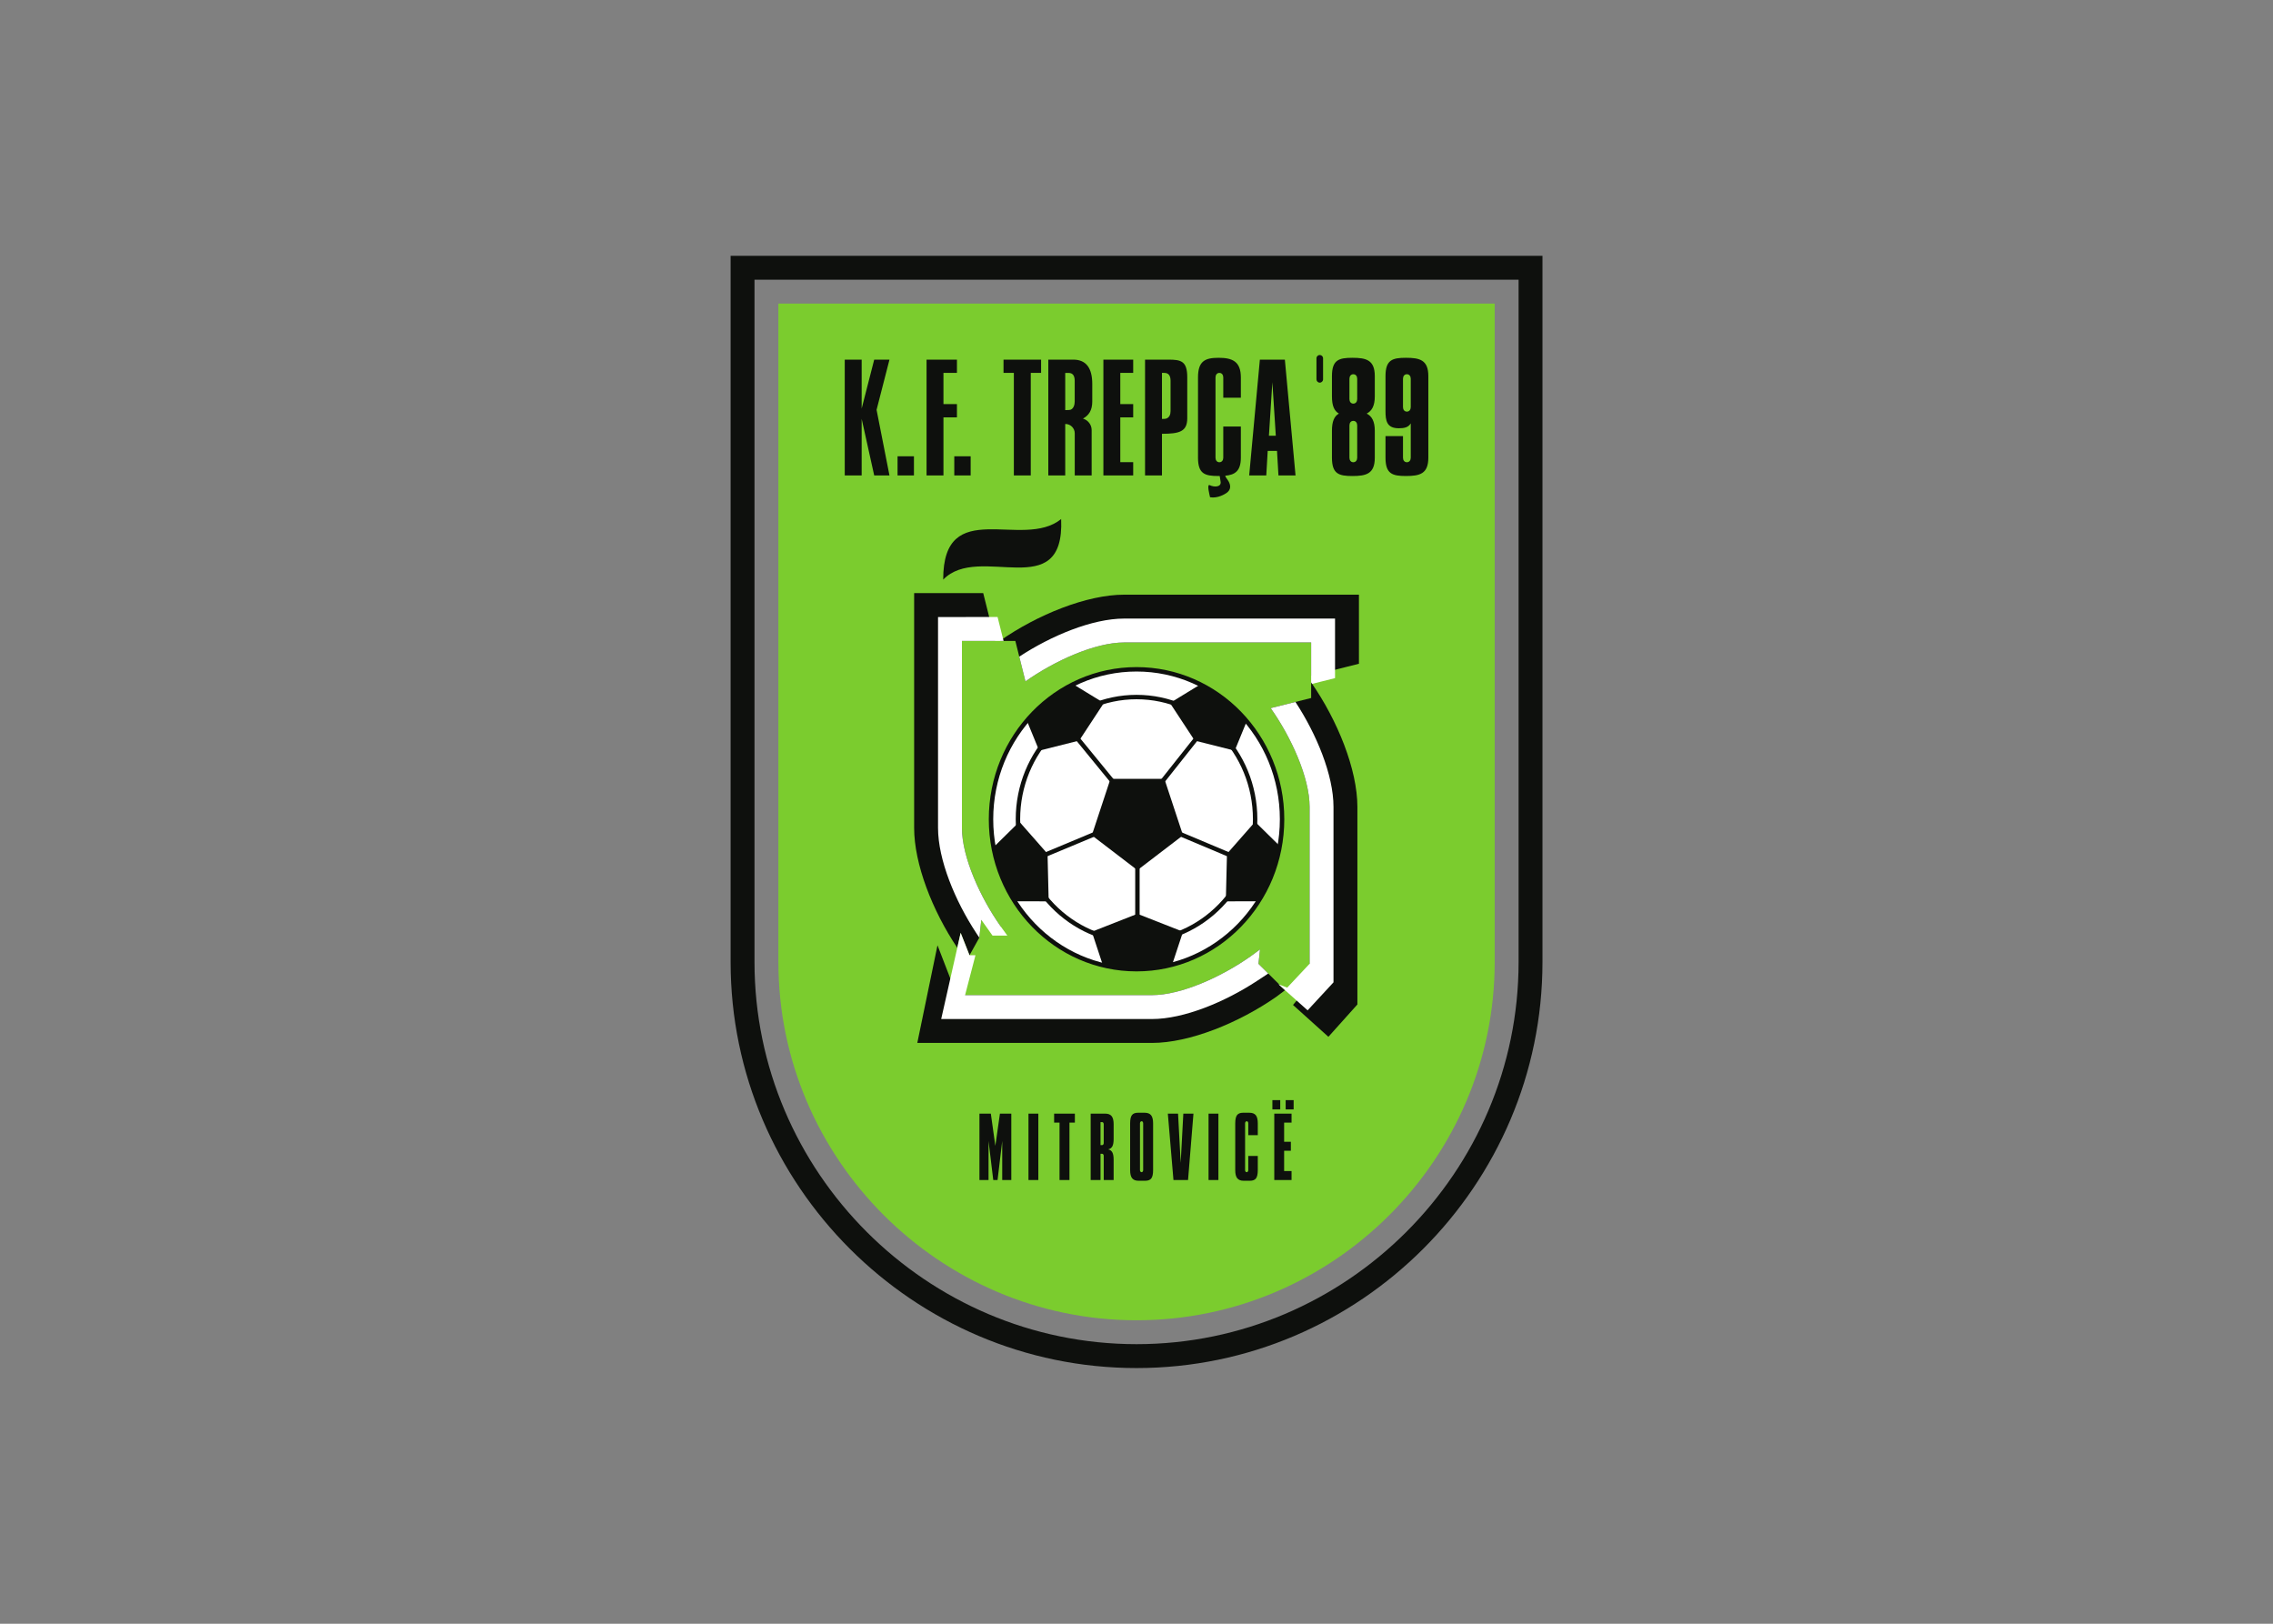 <svg clip-rule="evenodd" fill-rule="evenodd" stroke-linejoin="round" stroke-miterlimit="2" viewBox="0 0 560 400" xmlns="http://www.w3.org/2000/svg"><rect x="0" y="0" width="560" height="400" fill="#808080" stroke="none"/><g transform="matrix(1.096 0 0 1.096 179.726 62.74)"><path d="m.25.25h182.5v158.75c0 50.188-41.062 91.25-91.25 91.25s-91.25-41.062-91.25-91.25zm5.371 5.371v153.379c0 47.225 38.657 85.879 85.879 85.879 47.224 0 85.88-38.655 85.88-85.879v-153.379z" fill="#0e100d"/><path d="m10.992 10.992v148.008c0 44.259 36.25 80.508 80.508 80.508 44.259 0 80.509-36.249 80.509-80.508v-148.008z" fill="#7bcc2e"/><path d="m91.5 160.593c18.018 0 32.713-15.139 32.713-33.7s-14.695-33.699-32.713-33.699-32.713 15.138-32.713 33.699 14.695 33.7 32.713 33.7z" fill="#fff"/><g fill="#0e100d"><path d="m91.5 92.697c9.173 0 17.477 3.83 23.487 10.022 6.007 6.189 9.725 14.736 9.725 24.174 0 9.439-3.718 17.986-9.725 24.175-6.011 6.192-14.314 10.022-23.487 10.022-9.171 0-17.477-3.83-23.487-10.022-6.007-6.188-9.723-14.735-9.723-24.175 0-9.438 3.716-17.985 9.723-24.174 6.01-6.193 14.316-10.022 23.487-10.022zm22.776 10.714c-5.829-6.005-13.882-9.72-22.776-9.72-8.893 0-16.946 3.715-22.775 9.72-5.832 6.008-9.44 14.311-9.44 23.482 0 9.173 3.608 17.476 9.44 23.483 5.829 6.005 13.881 9.72 22.775 9.72 8.895 0 16.947-3.715 22.776-9.72 5.832-6.008 9.439-14.311 9.439-23.483.001-9.172-3.607-17.475-9.439-23.482z"/><path d="m91.5 98.932c7.501 0 14.292 3.132 19.207 8.196 4.911 5.061 7.951 12.049 7.951 19.765 0 7.718-3.04 14.706-7.951 19.767-4.915 5.063-11.706 8.195-19.207 8.195-7.5 0-14.292-3.133-19.206-8.195-4.912-5.061-7.951-12.049-7.951-19.767 0-7.716 3.039-14.704 7.951-19.765 4.914-5.064 11.706-8.196 19.206-8.196zm18.496 8.887c-4.733-4.876-11.273-7.893-18.496-7.893-7.222 0-13.762 3.017-18.495 7.893-4.736 4.879-7.667 11.624-7.667 19.073 0 7.451 2.931 14.195 7.667 19.074 4.733 4.876 11.273 7.894 18.495 7.894 7.223 0 13.763-3.018 18.496-7.894 4.736-4.879 7.667-11.623 7.667-19.074 0-7.449-2.931-14.194-7.667-19.073z"/><path d="m78.605 109.216-8.996 2.261c-.902-2.197-1.803-4.397-2.705-6.596 3.519-3.916 5.558-5.641 10.431-8.286l6.821 4.171zm25.967 0 8.995 2.261c.901-2.197 1.803-4.397 2.704-6.596-3.519-3.916-5.558-5.641-10.432-8.286l-6.82 4.171zm7.257 25.442 6.324-7.194 5.54 5.447c-.582 2.686-.781 6.161-4.811 12.427l-7.311.006zm-20.132 13.492 10.251 4.025c-.818 2.476-1.636 4.951-2.454 7.428-5.229 1.396-10.411 1.338-15.554.117l-2.492-7.545zm-20.203-13.492-6.325-7.194-5.538 5.447c.581 2.686.781 6.161 4.811 12.427l7.31.006zm20.203 3.683 10.251-7.84-4.19-12.687h-12.12l-4.19 12.687z"/><path d="m100.688 130.507c-.253-.105-.371-.396-.265-.648.106-.251.396-.369.648-.264l12.018 5.057c.252.106.37.396.265.648s-.396.37-.648.265zm4.254-22.558c.171-.215.483-.25.697-.08.215.17.25.483.08.697l-8.333 10.515c-.17.215-.482.251-.697.08-.214-.17-.25-.482-.08-.697zm-28.055-.048c-.174-.213-.143-.525.069-.699.213-.174.526-.143.699.07l9.7 11.856c.174.213.143.526-.07.699-.212.174-.526.143-.7-.069zm-8.521 28.601c-.254.105-.545-.014-.649-.268-.104-.253.015-.543.268-.648l16.592-6.93c.252-.104.543.015.648.268.104.253-.015.544-.268.649zm22.834-.244c0-.274.223-.497.497-.497.275 0 .498.223.498.497v13.976c0 .274-.223.497-.498.497-.274 0-.497-.223-.497-.497z"/><path d="m141.493 76.418h-52.763c-8.412 0-19.474 4.463-27.978 10.394h3.503l2.274 9.094c6.496-4.596 15.597-8.747 22.201-8.747h42.022v7.481l10.741-2.694z"/></g><path d="m136.121 81.789h-47.391c-7.176 0-16.4 3.84-23.591 8.559l1.39 5.559c6.496-4.596 15.597-8.747 22.201-8.747h42.022v9.359l5.369-1.347z" fill="#fff"/><path d="m41.507 76.07v52.764c0 8.106 4.087 18.587 9.697 26.954l.759-3.359 1.991 5.035 2.201-3.95.455-4.01 4.386 1.529c-4.597-6.496-8.747-15.596-8.747-22.199v-42.022h7.48l-2.693-10.742z" fill="#0e100d"/><path d="m46.878 81.441v47.393c0 7.176 3.839 16.398 8.558 23.59l.719 1.09.455-4.01 2.52 3.549h3.332l-1.466-2.02c-4.597-6.496-8.747-15.596-8.747-22.199v-42.022h9.359l-1.347-5.371z" fill="#fff"/><path d="m42.217 177.17h52.763c8.411 0 19.474-4.464 27.978-10.395l1.928-1.452-5.982-5.936.36-3.238-2.083 1.531c-6.497 4.596-15.596 8.747-22.2 8.747h-43.896l-4.328-11.202z" fill="#0e100d"/><path d="m47.587 171.799h47.393c7.177 0 16.399-3.841 23.591-8.56l2.536-1.665-2.204-2.187.36-3.238-2.083 1.531c-6.497 4.596-15.596 8.747-22.2 8.747h-42.022l2.335-8.964h-1.339l-1.991-5.035z" fill="#fff"/><path d="m141.146 168.526v-44.408c0-8.41-4.463-19.473-10.394-27.978v3.503l-9.096 2.274c4.597 6.496 8.748 15.596 8.748 22.2v40.033l-3.731 4.489 7.956 7.156z" fill="#0e100d"/><path d="m135.774 163.554v-39.436c0-7.176-3.839-16.399-8.559-23.59l-5.56 1.39c4.597 6.496 8.748 15.596 8.748 22.2v35.259l-5.028 5.362-1.995-.757 6.576 5.863z" fill="#fff"/><path d="m74.553 59.418c-8.64 7.039-26.558-5.395-26.514 13.618 8.049-8.355 27.347 5.657 26.514-13.618z" fill="#0e100d"/><path d="m145.057 39.574c0-2.122-.662-3.27-1.822-3.86 1.16-.589 1.822-1.738 1.822-3.86v-4.559c0-3.645-1.953-4.118-5.029-4.118-3.067 0-4.602.475-4.602 4.118v4.559c0 2.121.521 3.27 1.562 3.86-1.041.59-1.562 1.738-1.562 3.86v6.056c0 3.644 1.534 4.119 4.602 4.119 3.076 0 5.029-.474 5.029-4.119zm-5.699-1.199c0-.563.311-1.023.873-1.023.563 0 .873.465.873 1.023v7.255c0 .563-.311 1.023-.873 1.023s-.873-.459-.873-1.023zm0-5.921v-4.561c0-.563.311-1.022.873-1.022s.873.46.873 1.022v4.561c0 .558-.31 1.023-.873 1.023-.562 0-.873-.46-.873-1.023zm-12.117 17.169h-3.841l-.324-5.521h-2.09l-.324 5.521h-3.842l2.402-26.033h5.618zm-5.983-8.935h1.546l-.773-12.026zm-70.73 4.622h3.683v4.313h-3.683zm-6.233-21.72v26.033h3.801v-13.056h3.031v-2.982h-3.031v-7.014h3.031v-2.981zm-6.517 21.72h3.684v4.313h-3.684zm26.142-18.738v23.051h3.802v-23.051h2.322v-2.982h-8.446v2.982zm11.548 0v8.363h.141c.449 0 .958-.033 1.121-.108.581-.267.87-1.01.87-1.843v-4.632c0-1.187-.466-1.779-1.393-1.779h-.739zm5.943 23.051h-3.803v-9.475c0-1.152-.943-2.096-2.096-2.096h-.044v11.57h-3.803v-26.032h5.611c2.848 0 4.271 1.834 4.271 5.48v3.913c0 2.005-.767 3.127-2.089 3.862 1.123.325 1.952 1.366 1.952 2.59v10.188zm15.803-12.707v-10.344h.54c.928 0 1.393.594 1.393 1.779v6.798c0 .832-.289 1.39-.871 1.657-.26.12-.766.11-1.062.11zm-3.803 12.707h3.803v-9.363c3.919 0 5.685-.498 5.685-3.493v-9.195c0-3.645-1.376-3.982-4.218-3.982h-5.27zm-5.563-2.982v-10.074h2.9v-2.982h-2.9v-7.014h2.9v-2.981h-6.701v26.033h6.701v-2.982zm21.402-19.047c0-.563.311-1.022.873-1.022s.873.46.873 1.022v4.556h3.952v-4.554c0-3.646-1.953-4.418-5.029-4.418-3.068 0-4.602.773-4.602 4.418v18.033c0 3.644 1.533 4.119 4.602 4.119l.278-.002c.075.462.213 1.269.219 1.389.061 1.157-1.529 1.135-2.457.672-.723-.336-.035 2.232.068 2.714 1.731.306 3.373-.73 3.725-.98 1.085-.777.878-1.805.439-2.59-.295-.529-.711-.932-.756-1.262 2.188-.206 3.513-1.057 3.513-4.06v-7.005h-3.952v7.006c0 .563-.311 1.023-.873 1.023s-.873-.459-.873-1.023zm-76.189 7.279 2.9 14.75h-3.432l-2.819-12.727v12.727h-3.802v-26.033h3.802v11.004l2.819-11.004h3.432zm99.624-12.325c.409 0 .743.334.743.742v4.729c0 .409-.334.744-.742.744h-.001c-.408 0-.742-.334-.742-.744v-4.729c-.001-.408.333-.742.742-.742zm17.763 16.469c1.2 0 2.137-.172 2.692-1.1v7.713c0 .563-.311 1.023-.872 1.023-.563 0-.873-.459-.873-1.023v-4.858h-3.933v4.857c0 3.644 1.532 4.119 4.601 4.119 3.076 0 5.029-.474 5.029-4.119v-18.334c0-3.645-1.953-4.118-5.029-4.118-3.068 0-4.601.475-4.601 4.118v7.852c.001 2.146.257 3.87 2.986 3.87zm.948-4.767v-6.357c0-.563.31-1.022.873-1.022.562 0 .872.46.872 1.022v6.357c0 .558-.31 1.023-.872 1.023-.564 0-.873-.459-.873-1.023z" fill="#0e100d"/><path d="m61.305 199.224-1.046 8.761h-.967l-1.062-8.761v8.761h-2.043v-14.919h2.559l1.014 7.24 1.03-7.24h2.559v14.919h-2.043v-8.761zm5.904 8.76v-14.919h2.215v14.919zm6.981 0v-12.902h-1.217v-2.017h4.665v2.017h-1.217v12.902zm12.162-4.564v4.564h-2.23v-5.443c0-.135-.036-.245-.11-.33-.072-.085-.156-.128-.25-.128h-.358v5.901h-2.215v-14.919h3.277c.654 0 1.133.187 1.435.559.302.374.452.981.452 1.825v3.298c0 .745-.096 1.299-.288 1.659s-.507.589-.944.688c.427.085.738.312.937.678.195.366.294.916.294 1.648zm-2.231-3.738v-4.232c0-.147-.034-.264-.102-.349-.067-.086-.148-.129-.242-.129h-.374v5.169h.358c.094 0 .178-.043.25-.128.074-.086.11-.197.11-.331zm11.101-4.435v10.52c0 .88-.135 1.496-.405 1.852-.271.354-.724.53-1.358.53h-1.529c-.645 0-1.117-.186-1.419-.559-.302-.372-.452-.98-.452-1.823v-10.52c0-.88.135-1.497.405-1.852s.718-.531 1.342-.531h1.528c.656 0 1.136.187 1.437.559s.451.981.451 1.824zm-2.233 10.52v-10.52c0-.146-.033-.263-.102-.348-.066-.086-.146-.129-.241-.129-.094 0-.179.043-.258.129-.077.085-.116.201-.116.348v10.52c0 .135.036.244.109.33.072.085.155.128.249.128.095 0 .177-.043.249-.128.075-.086.11-.196.11-.33zm6.811 2.217-1.264-14.919h2.295l.592 11.069.594-11.069h2.277l-1.217 14.919zm7.888 0v-14.919h2.215v14.919zm8.93-2.217v-3.189h2.138v3.189c0 .88-.135 1.496-.405 1.852-.271.354-.719.53-1.343.53h-1.45c-.645 0-1.118-.186-1.42-.559-.302-.372-.452-.98-.452-1.823v-10.52c0-.88.135-1.497.405-1.852s.718-.531 1.342-.531h1.436c.654 0 1.133.183 1.437.549.301.368.451.979.451 1.834v2.657h-2.138v-2.657c0-.146-.033-.263-.102-.348-.067-.086-.148-.129-.242-.129s-.179.043-.257.129c-.078.085-.117.201-.117.348v10.52c0 .135.036.244.108.33.074.085.156.128.25.128s.178-.043.25-.128c.072-.086.109-.196.109-.33zm9.728.202v2.016h-3.885v-14.919h3.885v2.017h-1.669v4.307h1.514v2.017h-1.514v4.563h1.669zm-4.307-15.946h1.763v2.089h-1.763zm2.982 0h1.793v2.089h-1.793z" fill="#0e100d"/></g></svg>
